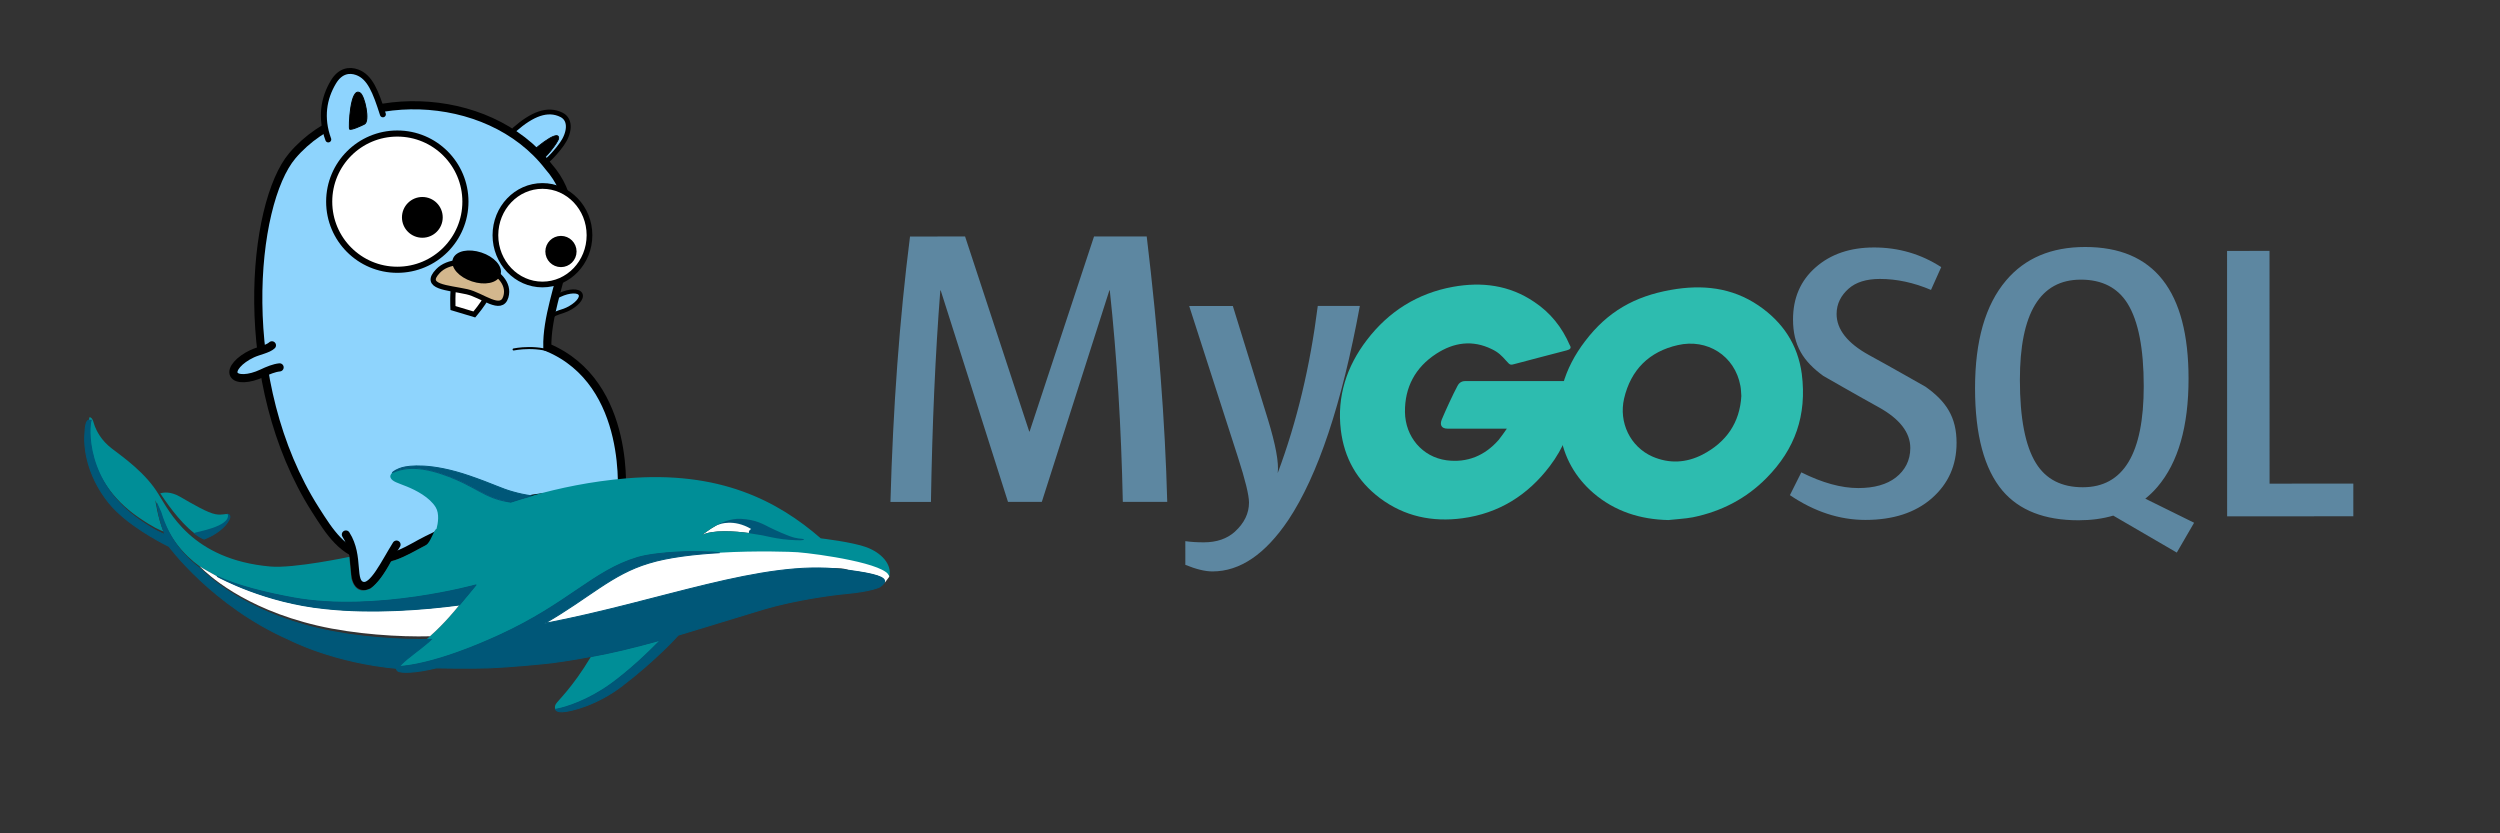<?xml version="1.0" encoding="UTF-8" standalone="no"?>
<!DOCTYPE svg PUBLIC "-//W3C//DTD SVG 1.1//EN" "http://www.w3.org/Graphics/SVG/1.1/DTD/svg11.dtd">
<svg width="100%" height="100%" viewBox="0 0 1116 372" version="1.1" xmlns="http://www.w3.org/2000/svg" xmlns:xlink="http://www.w3.org/1999/xlink" xml:space="preserve" xmlns:serif="http://www.serif.com/" style="fill-rule:evenodd;clip-rule:evenodd;stroke-linecap:round;">
    <rect x="0" y="0" width="1116" height="372" fill="#333333" stroke="none"/>
    <g id="gopher" transform="matrix(0.766,0,0,0.766,357.957,-1.368)">
        <g id="path4191" transform="matrix(1.485,0,0,1.485,-606.492,-188.753)">
            <path d="M295.607,179.177C302.569,173.053 308.637,170.65 314.071,173.371C318.051,175.364 317.175,180.736 314.22,184.851C310.697,189.756 307.428,192.307 307.225,192.299" style="fill:rgb(142,212,254);stroke:black;stroke-width:1.89px;"/>
        </g>
        <g id="path4201" transform="matrix(1.485,0,0,1.485,-606.492,-188.753)">
            <path d="M301.741,188.667C301.772,189.326 305.14,191.405 306.107,191.144C307.52,190.762 313.02,183.899 312.987,182.479C312.895,178.503 301.72,188.24 301.741,188.667Z" style="stroke:black;stroke-width:0.32px;stroke-linecap:butt;"/>
        </g>
        <g id="path4251" transform="matrix(1.485,0,0,1.485,-606.492,-188.753)">
            <path d="M310.474,252.199C311.67,251.076 314.367,250.646 316.243,249.769C319.959,248.028 322.332,245.343 321.543,243.771C320.755,242.199 317.103,242.336 313.387,244.077C311.592,244.918 309.878,245.62 308.26,245.787" style="fill:rgb(142,212,253);fill-rule:nonzero;stroke:black;stroke-width:1.6px;stroke-linejoin:bevel;"/>
        </g>
        <g id="path4235" transform="matrix(1.485,0,0,1.485,-606.492,-188.753)">
            <path d="M238.838,347.178C228.263,345.464 223.095,337.114 217.553,328.422C185.714,278.489 192.528,208.221 208.446,189.427C231.607,162.082 285.053,162.619 309,193.69C327.805,215.156 308.05,241.668 308.517,264.601C342.291,278.684 337.6,324.09 337.6,324.09C337.6,324.09 314.269,321.278 300.469,324.478C289.694,326.977 276.683,332.568 261.42,340.129C254.084,343.763 248.189,348.694 238.838,347.178Z" style="fill:rgb(142,212,253);stroke:black;stroke-width:3.2px;stroke-linecap:butt;"/>
        </g>
        <g id="path4183" transform="matrix(1.485,0,0,1.485,-606.492,-188.753)">
            <path d="M200.439,263.83C198.828,265.352 195.188,265.942 192.657,267.133C187.645,269.498 184.45,273.133 185.521,275.252C186.591,277.372 191.522,277.174 196.535,274.81C198.955,273.667 201.267,272.713 203.452,272.482" style="fill:rgb(142,212,253);fill-rule:nonzero;stroke:black;stroke-width:3.2px;stroke-linejoin:bevel;"/>
        </g>
        <g id="path4253" transform="matrix(1.485,0,0,1.485,-606.492,-188.753)">
            <path d="M313.107,267.436C305.249,263.32 295.288,265.456 295.288,265.456" style="fill:none;stroke:black;stroke-width:0.8px;stroke-linecap:butt;"/>
        </g>
        <g id="path4255" transform="matrix(1.485,0,0,1.485,-606.492,-188.753)">
            <path d="M229.464,338.069C235.061,346.805 230.937,357.005 236.057,358.224C240.245,359.221 244.719,349.412 249.333,342.036" style="fill:rgb(142,212,253);fill-rule:nonzero;stroke:black;stroke-width:3.2px;stroke-linejoin:bevel;"/>
        </g>
        <g id="path4212" transform="matrix(1.485,0,0,1.485,-606.492,-188.753)">
            <circle cx="249.646" cy="207.444" r="26.732" style="fill:white;stroke:black;stroke-width:2.4px;stroke-linejoin:round;"/>
        </g>
        <g id="circle4214" transform="matrix(1.485,0,0,1.485,-606.492,-188.753)">
            <ellipse cx="306.605" cy="220.62" rx="18.461" ry="19.336" style="fill:white;stroke:black;stroke-width:2.24px;stroke-linejoin:round;"/>
        </g>
        <g id="g4257" transform="matrix(1.485,0,0,1.485,-601.35,-188.21)">
            <path id="path4224" d="M268.582,239.056C267.696,241.962 268.024,248.826 268.024,248.826L276.404,251.348C276.404,251.348 280.286,246.777 280.759,245.123C281.233,243.469 281.03,242.558 281.03,242.558L268.582,239.056Z" style="fill:white;stroke:black;stroke-width:2.05px;stroke-linecap:butt;"/>
            <path id="path4222" d="M262.173,234.279C256.08,240.596 265.846,240.746 273.503,242.436C279.564,243.773 286.967,250.563 288.782,244.442C291.918,233.864 269.986,226.177 262.173,234.279Z" style="fill:rgb(211,183,141);stroke:black;stroke-width:2.05px;stroke-linecap:butt;"/>
            <g id="path4220" transform="matrix(0.95,0.313,0.313,-0.95,0,0)">
                <ellipse cx="336.136" cy="-134.211" rx="9.081" ry="5.198" style="stroke:black;stroke-width:1.54px;stroke-linejoin:bevel;"/>
            </g>
        </g>
        <g id="path4231" transform="matrix(1.485,0,0,1.485,-606.492,-188.753)">
            <circle cx="259.47" cy="213.613" r="7.083" style="stroke:black;stroke-width:1.83px;stroke-linejoin:round;"/>
        </g>
        <g id="circle4233" transform="matrix(1.485,0,0,1.485,-606.492,-188.753)">
            <circle cx="313.867" cy="227.007" r="5.425" style="stroke:black;stroke-width:1.4px;stroke-linejoin:round;"/>
        </g>
        <g id="path4189" transform="matrix(1.485,0,0,1.485,-606.492,-188.753)">
            <path d="M222.558,183.036C219.437,174.549 220.751,166.853 224.565,160.505C227.241,156.051 230.808,155.555 233.842,156.648C238.907,158.473 241.134,164.22 243.986,173.179" style="fill:rgb(142,212,254);stroke:black;stroke-width:2.33px;"/>
        </g>
        <g id="path4212-4" transform="matrix(1.485,0,0,1.485,-606.492,-188.753)">
            <path d="M230.932,178.974C231.563,179.486 235.692,177.567 236.784,176.998C238.96,175.865 236.889,166.103 235.096,164.808C231.128,161.941 230.523,178.643 230.932,178.974Z" style="stroke:black;stroke-width:0.39px;stroke-linecap:butt;"/>
        </g>
    </g>
    <g transform="matrix(0.28,0.139,0.139,-0.28,428.851,331.034)">
        <g transform="matrix(1.485,8.01915e-17,-8.01915e-17,1.485,-1210.11,-660.269)">
            <path d="M584.802,549.22C578.962,547.809 564.59,547.368 558.457,547.366C552.326,547.366 543.66,548.277 530.348,542.462C520.801,538.295 514.377,529.943 511.504,525.545C512.414,526.826 513.271,527.852 513.989,528.394C513.989,528.394 523.689,539.585 543.511,538.128C542.854,537.119 542.293,535.701 542.926,534.31C542.936,534.29 542.948,534.269 542.958,534.249C543.048,534.063 543.153,533.877 543.288,533.695L543.287,533.694C543.32,533.647 543.347,533.6 543.384,533.554C543.384,533.554 550.485,535.838 555.514,537.353C566.414,540.063 573.173,541.902 580.526,544.916C590.576,549.034 593.787,550.859 593.454,551.637C593.123,552.417 590.64,550.629 584.8,549.219" style="fill:rgb(0,87,120);fill-rule:nonzero;stroke:rgb(0,87,120);stroke-width:1px;stroke-linecap:butt;"/>
        </g>
        <g transform="matrix(3.645,2.598,2.352,-3.3,-880.329,-125.385)">
            <path d="M127.357,22.357L91.314,18.871C71.656,21.444 57.958,29.305 46.258,38.939C51.947,37.039 142.289,28.316 149.795,35.077C156.567,37.243 161.641,39.403 160.365,41.537L162.222,39.561C162.201,37.86 161.635,36.56 161.262,35.118L127.357,22.357Z" style="fill:white;"/>
        </g>
        <g transform="matrix(1.485,8.01915e-17,-8.01915e-17,1.485,-1210.11,-660.269)">
            <path d="M513.993,528.4C513.276,527.858 512.419,526.832 511.508,525.551C507.935,520.516 503.539,511.453 503.539,511.453C510.148,521.244 530.976,529.507 543.291,533.7C543.158,533.884 543.05,534.069 542.962,534.255C542.952,534.275 542.94,534.296 542.93,534.316C542.297,535.707 542.858,537.125 543.515,538.134C523.694,539.591 513.993,528.4 513.993,528.4" style="fill:white;fill-rule:nonzero;"/>
        </g>
        <g transform="matrix(1.485,8.01915e-17,-8.01915e-17,1.485,-1210.11,-660.269)">
            <path d="M580.532,544.92C573.171,541.904 566.418,540.064 555.509,537.359C550.487,535.84 543.38,533.556 543.38,533.556C543.347,533.6 543.325,533.656 543.292,533.7C530.986,529.509 510.175,521.249 503.545,511.471C503.813,512.015 508.037,520.673 511.506,525.551C514.377,529.953 520.796,538.301 530.342,542.47C543.657,548.279 552.327,547.37 558.46,547.37C564.59,547.37 578.958,547.814 584.801,549.222C590.644,550.63 593.129,552.426 593.46,551.639C593.793,550.863 590.577,549.044 580.533,544.92L580.532,544.92ZM651.076,571.761C636.564,570.32 607.473,559.843 607.473,559.843C554.344,573.635 491.305,575.187 413.967,528.124C399.531,519.332 386.338,510.241 374.131,500.973C361.935,491.704 350.727,482.269 340.271,472.801C335.748,468.721 329.949,463.488 324.982,458.466C299.883,450.096 288.74,457.923 254.249,453.389C226.953,449.797 216.355,440.484 210.346,433.166C209.57,431.059 209.647,429.208 211.066,428.077C214.326,425.461 219.359,426.769 228.916,427.478C238.462,428.177 252.931,427.944 262.475,421.979C268.629,418.155 271.422,408.908 272.443,403.797C270.432,401.664 273.39,389.274 270.087,384.738C263.476,375.659 257.818,366.953 250.693,359.501L247.189,356.128C246.851,342.165 244.827,331.468 241.116,324.038C234.673,316.103 227.77,316.275 220.412,324.461L209.315,342.282C209.315,342.282 166.625,308.498 145.481,300.225C74.28,272.352 34.173,305.092 18.103,314.748L18.091,314.726C-1.399,327.232 -27.254,331.368 -41.122,333.973C-54.993,336.578 -62.575,343.286 -65.535,345.803C-68.495,348.319 -70.769,352.555 -74.14,351.601C-75.003,351.357 -75.758,351.091 -76.301,350.581C-75.758,351.08 -75.003,351.346 -74.14,351.59C-73.619,345.57 -53.418,295.347 10.741,286.222C29.078,283.617 34.911,284.437 38.335,284.692C27.547,294.171 18.657,307.398 17.902,308.174C20.353,306.045 22.803,304.016 25.253,302.076C44.4,281.632 66.164,273.195 84.445,270.147C85.642,269.77 103.681,268.994 103.681,268.994C124.723,269.437 152.973,275.624 179.192,283.229C256.168,305.569 330.429,372.278 330.429,372.278C330.429,372.278 326.305,354.295 324.697,347.931C323.644,342.898 319.864,326.046 312.757,308.407C312.757,308.396 310.629,303.085 307.536,296.577C302.967,286.954 296.548,274.836 296.548,269.77C296.548,269.526 296.56,269.304 296.593,269.105C296.593,269.105 296.648,268.55 296.87,267.841C302.658,270.912 310.528,276.233 319.477,283.783C333.49,295.469 351.251,313.252 371.805,338.607C417.992,395.582 425.333,434.585 457.807,464.925C471.553,477.786 507.697,497.653 526.199,504.105C526.41,504.216 526.554,504.282 526.611,504.305C526.621,504.305 526.621,504.316 526.632,504.305L526.643,504.316C557.908,522.165 588.518,535.968 593.485,537.975C611.777,545.337 676.114,566.701 682.889,556.08L682.899,556.08C680.061,568.319 665.393,573.186 651.079,571.756" style="fill:rgb(0,142,151);fill-rule:nonzero;"/>
        </g>
        <g transform="matrix(1.485,8.01915e-17,-8.01915e-17,1.485,-1210.11,-660.269)">
            <path d="M324.696,347.923C323.643,342.89 319.863,326.038 312.756,308.399C287.601,295.05 247.388,277.944 211.018,269.418C139.386,252.621 93.51,267.189 85.65,269.762L84.531,270.116C86.282,269.739 103.688,268.986 103.688,268.986C107.448,268.908 156.35,266.99 210.046,287.134C253.937,303.166 297.098,329.341 324.704,347.923" style="fill:white;fill-rule:nonzero;"/>
        </g>
        <g transform="matrix(1.485,8.01915e-17,-8.01915e-17,1.485,-1210.11,-660.269)">
            <path d="M330.426,372.273C330.426,372.273 326.303,354.29 324.694,347.926C297.089,329.345 253.928,303.169 210.037,287.138C156.343,266.993 107.439,268.911 103.679,268.989C124.721,269.432 152.972,275.619 179.19,283.225C256.166,305.564 330.427,372.273 330.427,372.273" style="fill:rgb(0,87,120);fill-rule:nonzero;stroke:rgb(0,87,120);stroke-width:1px;stroke-linecap:butt;"/>
        </g>
        <g transform="matrix(1.485,8.01915e-17,-8.01915e-17,1.485,-1210.11,-660.269)">
            <path d="M513.033,403.722C507.568,386.871 499.174,363.832 488.898,344.342C476.68,321.181 460.583,305.183 452.1,299.041C450.692,299.895 450.16,301.691 450.116,303.543C450.05,306.846 457.301,323.876 460.149,359.72C469.307,366.604 477.535,373.156 484.806,379.199C494.052,386.893 503.576,395.22 513.032,403.723" style="fill:rgb(0,142,151);fill-rule:nonzero;"/>
        </g>
        <g transform="matrix(1.485,8.01915e-17,-8.01915e-17,1.485,-1210.11,-660.269)">
            <path d="M89.799,323.434C89.789,321.161 89.477,318.844 88.879,316.483C87.782,312.447 85.652,307.569 82.217,302.536C80.131,299.465 76.695,295.584 76.651,295.54C76.085,295.507 73.436,295.396 71.206,295.618C68.967,295.839 66.583,296.239 65.596,296.427L65.596,296.438C64.987,297.27 94.501,317.27 86.506,327.005C86.951,327.071 89.666,327.681 89.799,323.435" style="fill:rgb(0,87,120);fill-rule:nonzero;stroke:rgb(0,87,120);stroke-width:1px;stroke-linecap:butt;"/>
        </g>
        <g transform="matrix(1.485,8.01915e-17,-8.01915e-17,1.485,-1210.11,-660.269)">
            <path d="M679.1,543.29C679.09,543.29 679.09,543.279 679.09,543.279C679.09,543.279 677.902,541.527 673.933,538.057C669.975,534.587 663.236,529.42 652.137,522.591C641.516,516.061 611.916,496.039 589.187,475.029C588.343,474.253 527.577,416.901 526.058,415.493C525.892,414.961 518.01,385.604 499.184,347.42C485.992,320.668 466.3,303.949 459.315,300.124C458.873,299.891 454.815,297.319 452.098,299.049C460.58,305.191 476.678,321.189 488.896,344.349C499.172,363.84 507.566,386.878 513.031,403.73C503.574,395.226 494.05,386.9 484.804,379.206C477.533,373.164 469.305,366.611 460.148,359.727C460.148,359.693 440.458,345.247 429.326,337.841C429.326,337.841 429.316,337.841 429.316,337.83C423.085,333.695 394.536,315.9 377.218,306.455C362.519,298.428 331.729,283.838 331.641,283.793L331.63,283.793C315.598,270.256 303.038,263.936 299.678,264.779C297.617,265.289 296.906,267.717 296.862,267.839C302.65,270.91 310.52,276.232 319.469,283.782C333.482,295.468 351.244,313.25 371.798,338.606C417.984,395.581 425.324,434.584 457.797,464.924C471.544,477.784 507.687,497.652 526.19,504.104C526.401,504.215 526.546,504.281 526.602,504.303C505.425,492.219 483.963,478.283 469.96,464.923C442.829,439.568 433.55,409.955 406.677,369.499L406,368.446C496.545,437.117 566.517,516.643 638.855,542.052C641.161,542.862 643.344,543.616 645.44,544.325C645.528,544.358 645.617,544.381 645.696,544.414C670.318,552.74 680.274,554.037 680.995,549.403C681.317,547.385 679.698,544.381 679.099,543.283" style="fill:rgb(0,87,120);fill-rule:nonzero;stroke:rgb(0,87,120);stroke-width:1px;stroke-linecap:butt;"/>
        </g>
        <g transform="matrix(1.485,8.01915e-17,-8.01915e-17,1.485,-1210.11,-660.269)">
            <path d="M65.596,296.444L65.596,296.433C47.338,299.948 25.961,312.376 19.331,316.146C21.605,318.363 27.203,322.355 37.813,321.7C52.381,320.802 68.478,319.616 76.018,321.878C82.494,323.818 83.723,326.645 86.495,327.011L86.506,327.011C94.501,317.277 64.986,297.276 65.596,296.445" style="fill:rgb(0,142,151);fill-rule:nonzero;"/>
        </g>
        <g transform="matrix(1.485,8.01915e-17,-8.01915e-17,1.485,-1210.11,-660.269)">
            <path d="M254.248,453.391C288.732,457.923 299.881,450.098 324.982,458.47C329.944,463.489 335.74,468.716 340.262,472.799C333.159,470.517 327.67,469.16 322.495,468.243C310.739,465.922 302.211,466.529 277.829,463.326C239.522,458.286 221.607,446.281 216.585,441.641C215.069,440.241 213.908,439.028 212.315,436.81C211.219,435.286 210.449,433.481 210.329,433.153C216.345,440.476 226.937,449.799 254.248,453.391" style="fill:rgb(0,87,120);fill-rule:nonzero;stroke:rgb(0,87,120);stroke-width:1px;stroke-linecap:butt;"/>
        </g>
        <g transform="matrix(-8.01915e-17,1.485,-1.485,-8.01915e-17,-167.943,-525.883)">
            <path d="M204.059,391.583C194.436,396.15 182.317,402.568 177.251,402.568C177.007,402.568 176.786,402.557 176.586,402.525C153.77,460.93 154.844,508.563 154.833,508.733C151.031,589.046 183.726,652.24 183.726,652.24C183.726,652.24 183.737,652.24 183.737,652.252C183.737,652.418 183.726,652.86 183.726,653.538C183.726,661.077 184.302,698.373 195.678,722.863C208.105,749.649 227.585,765.059 242.231,771.765C253.141,776.754 256.622,776.999 258.063,775.413C258.185,775.281 258.295,775.126 258.395,774.971C258.395,774.971 258.395,774.959 258.406,774.959C258.695,774.483 258.894,773.895 259.071,773.252C253.051,772.731 202.828,752.531 193.704,688.372C191.098,670.034 191.919,664.201 192.174,660.777C201.653,671.565 214.879,680.455 215.655,681.21C213.527,678.76 211.498,676.309 209.558,673.859C189.114,654.713 180.676,632.948 177.628,614.667C177.617,614.645 177.617,614.623 177.606,614.589L177.606,614.579L177.584,614.501L177.251,613.47C174.679,605.609 160.112,559.733 176.908,488.102C185.433,451.727 202.54,411.514 215.889,386.364C215.878,386.364 210.567,388.493 204.059,391.586" style="fill:rgb(0,87,120);fill-rule:nonzero;stroke:rgb(0,87,120);stroke-width:1px;stroke-linecap:butt;"/>
        </g>
    </g>
    <g transform="matrix(0.293,-8.27374e-05,8.27374e-05,0.293,712.772,83.44)">
        <g transform="matrix(1,0,0,1,-1250,-866.5)">
            <clipPath id="_clip1">
                <rect x="0" y="0" width="2500" height="1733"/>
            </clipPath>
            <g clip-path="url(#_clip1)">
                <rect x="0" y="0.104" width="2500" height="1732.79" style="fill:none;fill-rule:nonzero;"/>
                <g transform="matrix(1,0,0,1,-169.716,-53.423)">
                    <path d="M765.259,1399.56L697.577,1399.56C695.183,1285.32 688.592,1177.92 677.815,1077.28L677.213,1077.28L574.166,1399.56L522.637,1399.56L420.204,1077.28L419.616,1077.28C412.017,1173.9 407.23,1281.33 405.242,1399.56L343.55,1399.56C347.526,1255.79 357.518,1121 373.487,995.181L457.374,995.181L555.006,1292.32L555.608,1292.32L653.842,995.181L734.105,995.181C751.683,1142.55 762.068,1277.35 765.259,1399.56M1058.78,1101.21C1031.23,1250.75 994.868,1359.41 949.747,1427.24C914.591,1479.44 876.074,1505.58 834.131,1505.58C822.949,1505.58 809.151,1502.2 792.803,1495.51L792.803,1459.45C800.794,1460.6 810.171,1461.25 820.948,1461.25C840.54,1461.25 856.286,1455.86 868.293,1445.06C882.653,1431.9 889.833,1417.11 889.833,1400.75C889.833,1389.53 884.235,1366.59 873.066,1331.85L798.793,1101.2L865.285,1101.2L918.593,1273.7C930.573,1312.88 935.569,1340.22 933.568,1355.8C962.721,1277.94 983.084,1193.05 994.685,1101.18L1058.78,1101.18L1058.78,1101.21Z" style="fill:rgb(93,135,161);fill-rule:nonzero;"/>
                </g>
                <g transform="matrix(1,0,0,1,442.894,-30.921)">
                    <path d="M1959.71,1399.56L1767.45,1399.56L1767.45,995.181L1832.12,995.181L1832.12,1349.78L1959.71,1349.78L1959.71,1399.56ZM1717.12,1409.33L1642.79,1372.64C1649.38,1367.23 1655.68,1361.37 1661.36,1354.58C1692.95,1317.46 1708.72,1262.57 1708.72,1189.87C1708.72,1056.09 1656.22,989.165 1551.18,989.165C1499.68,989.165 1459.5,1006.14 1430.77,1040.11C1399.19,1077.25 1383.43,1131.94 1383.43,1204.26C1383.43,1275.34 1397.4,1327.48 1425.35,1360.56C1450.92,1390.52 1489.46,1405.52 1541.01,1405.52C1560.23,1405.52 1577.88,1403.17 1593.95,1398.42L1690.73,1454.77L1717.12,1409.33ZM1476.31,1318.64C1459.93,1292.3 1451.75,1250.01 1451.75,1191.69C1451.75,1089.87 1482.68,1038.9 1544.6,1038.9C1576.97,1038.9 1600.7,1051.09 1615.87,1075.42C1632.22,1101.8 1640.44,1143.71 1640.44,1201.22C1640.44,1303.88 1609.49,1355.21 1547.6,1355.21C1515.22,1355.22 1491.49,1343.07 1476.31,1318.64M1355.25,1287.48C1355.25,1321.77 1342.67,1349.9 1317.53,1371.94C1292.37,1393.88 1258.62,1404.88 1216.34,1404.88C1176.79,1404.88 1138.45,1392.25 1101.33,1367.11L1118.71,1332.39C1150.65,1348.38 1179.57,1356.34 1205.53,1356.34C1229.89,1356.34 1248.93,1350.93 1262.75,1340.22C1276.54,1329.47 1284.77,1314.39 1284.77,1295.32C1284.77,1271.3 1268.02,1250.76 1237.28,1233.57C1208.94,1218 1152.26,1185.46 1152.26,1185.46C1121.54,1163.07 1106.15,1139.03 1106.15,1099.43C1106.15,1066.66 1117.62,1040.2 1140.58,1020.07C1163.56,999.863 1193.21,989.793 1229.55,989.793C1267.09,989.793 1301.21,999.85 1331.94,1019.76L1316.36,1054.49C1290.07,1043.32 1264.12,1037.74 1238.52,1037.74C1217.79,1037.74 1201.79,1042.72 1190.66,1052.73C1179.43,1062.69 1172.52,1075.44 1172.52,1091.09C1172.52,1115 1189.62,1135.79 1221.19,1153.33C1249.91,1168.92 1308.01,1202.02 1308.01,1202.02C1339.52,1224.37 1355.25,1248.19 1355.25,1287.48" style="fill:rgb(93,135,161);fill-rule:nonzero;"/>
                </g>
                <g transform="matrix(4.676,0,0,4.676,1083.32,1177.22)">
                    <g transform="matrix(1,0,0,1,-127.25,-112.5)">
                        <g>
                            <g id="CXHf1q_1_">
                                <path d="M153.1,99.3C146.8,100.9 142.5,102.1 136.3,103.7C134.8,104.1 134.7,104.2 133.4,102.7C131.9,101 130.8,99.9 128.7,98.9C122.4,95.8 116.3,96.7 110.6,100.4C103.8,104.8 100.3,111.3 100.4,119.4C100.5,127.4 106,134 113.9,135.1C120.7,136 126.4,133.6 130.9,128.5C131.8,127.4 132.6,126.2 133.6,124.8L114.3,124.8C112.2,124.8 111.7,123.5 112.4,121.8C113.7,118.7 116.1,113.5 117.5,110.9C117.8,110.3 118.5,109.3 120,109.3L156.4,109.3C156.2,112 156.2,114.7 155.8,117.4C154.7,124.6 152,131.2 147.6,137C140.4,146.5 131,152.4 119.1,154C109.3,155.3 100.2,153.4 92.2,147.4C84.8,141.8 80.6,134.4 79.5,125.2C78.2,114.3 81.4,104.5 88,95.9C95.1,86.6 104.5,80.7 116,78.6C125.4,76.9 134.4,78 142.5,83.5C147.8,87 151.6,91.8 154.1,97.6C154.7,98.5 154.3,99 153.1,99.3Z" style="fill:rgb(45,188,175);fill-rule:nonzero;"/>
                                <path d="M186.2,154.6C177.1,154.4 168.8,151.8 161.8,145.8C155.9,140.7 152.2,134.2 151,126.5C149.2,115.2 152.3,105.2 159.1,96.3C166.4,86.7 175.2,81.7 187.1,79.6C197.3,77.8 206.9,78.8 215.6,84.7C223.5,90.1 228.4,97.4 229.7,107C231.4,120.5 227.5,131.5 218.2,140.9C211.6,147.6 203.5,151.8 194.2,153.7C191.5,154.2 188.8,154.3 186.2,154.6ZM210,114.2C209.9,112.9 209.9,111.9 209.7,110.9C207.9,101 198.8,95.4 189.3,97.6C180,99.7 174,105.6 171.8,115C170,122.8 173.8,130.7 181,133.9C186.5,136.3 192,136 197.3,133.3C205.2,129.2 209.5,122.8 210,114.2Z" style="fill:rgb(45,188,175);fill-rule:nonzero;"/>
                            </g>
                        </g>
                    </g>
                </g>
            </g>
        </g>
    </g>
</svg>
